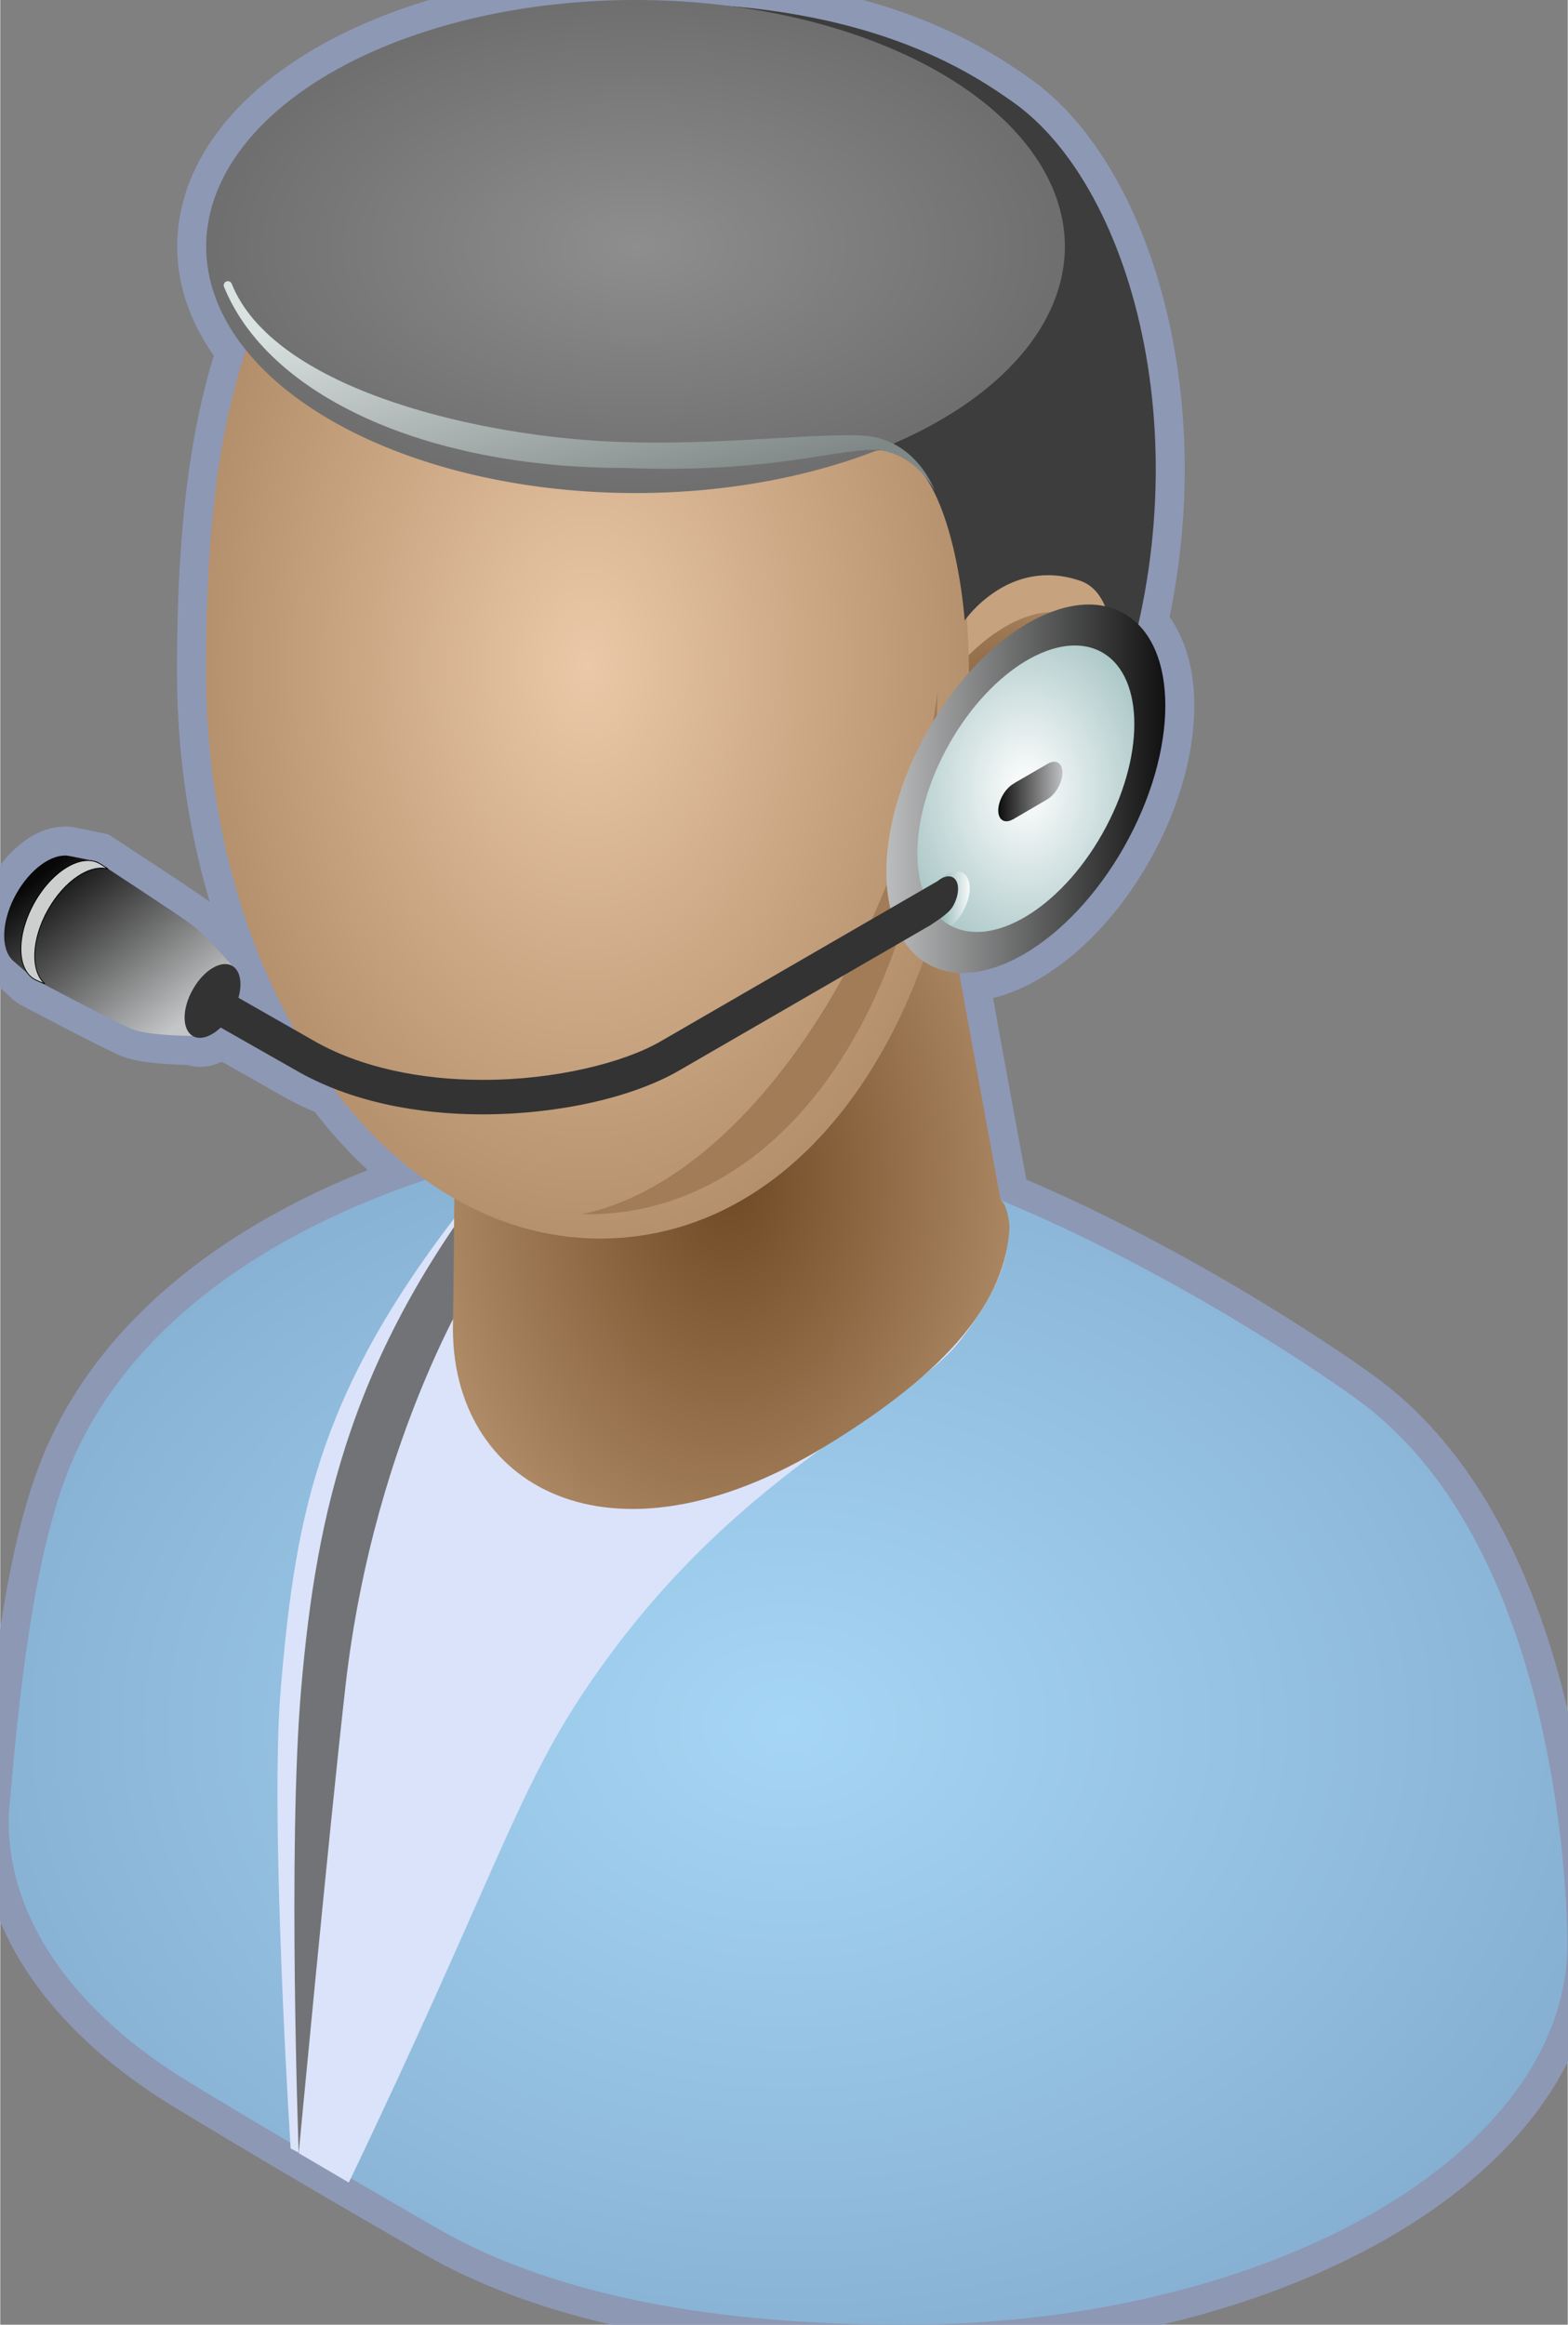 <svg xmlns="http://www.w3.org/2000/svg" xmlns:xlink="http://www.w3.org/1999/xlink" version="1.1" width="0.562" height="0.833" viewBox="0 0 40.468 60.002">
  <rect x="0" y="0" width="40.468" height="60.002" fill="#808080" stroke="none"/>
  <title><![CDATA[User 5 Right]]></title>
  <g transform=" scale(1) ">
    <path xmlns="http://www.w3.org/2000/svg" d="  M0.221,46.836 C0.22,46.891 0.217,46.949 0.217,47.004 C0.217,49.614 1.99,51.986 4.883,53.746 C6.817,54.924 9.311,56.383 11.289,57.518 C14.389,59.301 18.594,60.002 23.329,60.002 C32.79,60.002 40.46,55.6 40.46,50.168 C40.46,49.88 40.468,40.089 35.058,36.141 C33.916,35.307 30.083,32.743 25.828,30.98 C25.587,29.707 25.088,26.986 24.752,25.107 C26.115,25.173 27.859,23.899 29.017,21.854 C30.299,19.589 30.417,17.168 29.378,16.123 C30.708,10.274 28.946,4.606 26.143,2.632 C25.198,1.968 23.081,0.539 18.932,0.17 C18.119,0.061 17.273,0.002 16.402,0.002 C10.28,0.002 5.318,2.85 5.318,6.363 C5.318,7.32 5.689,8.227 6.348,9.041 C5.557,11.365 5.312,14.194 5.312,17.322 C5.312,20.841 6.178,24.064 7.614,26.589 L6.15,25.754 C6.255,25.387 6.202,25.055 5.992,24.931 C5.992,24.931 5.319,24.14 4.891,23.83 C4.474,23.528 2.503,22.242 2.503,22.242 C2.503,22.242 1.807,22.093 1.729,22.086 C1.314,22.046 0.775,22.433 0.418,23.062 C0.032,23.747 0.001,24.475 0.318,24.785 L0.724,25.139 C0.769,25.193 0.82,25.239 0.879,25.274 C0.879,25.274 2.932,26.363 3.405,26.561 C3.827,26.737 4.969,26.739 4.969,26.739 C5.163,26.854 5.441,26.756 5.687,26.521 C6.348,26.896 7.588,27.6 7.588,27.6 C7.908,27.788 8.245,27.945 8.592,28.084 C9.302,29.027 10.105,29.831 10.982,30.454 C7.003,31.776 3.216,34.211 1.731,38.027 C0.85,40.29 0.472,43.811 0.221,46.836 Z" style="stroke-width: 1.5; stroke: #8d98b5; stroke-dasharray: none; stroke-linecap: butt; stroke-linejoin: miter; fill: none; "/>
    <defs xmlns="http://www.w3.org/2000/svg">
      <radialGradient id="grad5604" cx="50%" cy="50%" r="100%">
        <stop offset="0%" stop-color="#a6d6f5" stop-opacity="1"/>
        <stop offset="100%" stop-color="#6c90b4" stop-opacity="1"/>
      </radialGradient>
    </defs>
    <path xmlns="http://www.w3.org/2000/svg" d="  M40.459,50.167 C40.459,49.879 40.467,40.088 35.057,36.14 C33.29,34.849 25.084,29.412 18.834,29.223 C13.372,29.057 4.245,31.561 1.73,38.026 C0.85,40.291 0.472,43.811 0.22,46.836 C0.219,46.891 0.217,46.949 0.217,47.004 C0.217,49.614 1.99,51.986 4.882,53.746 C6.817,54.924 9.31,56.383 11.288,57.518 C14.388,59.301 18.593,60.002 23.328,60.002 C32.789,60.001 40.459,55.599 40.459,50.167 Z" style="fill-rule: evenodd; fill: url(#grad5604); "/>
    <path xmlns="http://www.w3.org/2000/svg" d="  M8.999,56.333 C12.597,48.816 13.3,46.365 14.95,43.846 C18.799,37.973 23.372,36.416 24.788,34.593 C26.819,31.982 26.085,30.595 24.293,29.912 C22.71,29.308 20.198,28.967 17.498,29.506 C14.573,30.091 10.57,33.059 9.44,35.828 C8.456,38.241 7.634,54.626 7.506,53.257 C7.706,55.4 7.706,55.574 7.706,55.574 L8.999,56.333 Z" style="fill-rule: evenodd; fill: #dae3f9; "/>
    <path xmlns="http://www.w3.org/2000/svg" d="  M11.921,32.667 C11.921,32.667 9.548,34.172 8.334,43.688 C7.846,47.506 7.699,55.559 7.699,55.559 L7.497,55.452 C7.497,55.452 6.952,46.943 7.241,43.581 C7.636,38.972 8.232,35.8 12.211,30.818 L11.921,32.667 Z" style="fill-rule: evenodd; fill: #dae3f9; "/>
    <path xmlns="http://www.w3.org/2000/svg" d="  M12.447,32.693 C12.447,32.693 9.667,36.885 8.912,43.524 C8.479,47.347 7.705,55.574 7.705,55.574 C7.705,55.574 7.417,47.687 7.767,43.606 C8.162,38.998 9.074,34.84 13.055,29.858 L12.447,32.693 Z" style="fill-rule: evenodd; fill: #727376; "/>
    <defs xmlns="http://www.w3.org/2000/svg">
      <radialGradient id="grad5605" cx="50%" cy="50%" r="100%">
        <stop offset="0%" stop-color="#6f4923" stop-opacity="1"/>
        <stop offset="100%" stop-color="#e5c2a0" stop-opacity="1"/>
      </radialGradient>
    </defs>
    <path xmlns="http://www.w3.org/2000/svg" d="  M26.057,31.652 C25.996,31.047 25.828,30.98 25.828,30.98 C25.828,30.98 24.451,23.508 24.415,23.15 C24.181,20.863 22.396,20.123 18.619,20.123 C14.843,20.123 11.782,21.881 11.782,24.048 C11.782,24.479 11.704,33.434 11.688,34.158 C11.596,38.318 15.695,40.76 21.347,37.3 C24.444,35.405 25.97,33.603 26.057,31.652 Z" style="fill-rule: evenodd; fill: url(#grad5605); "/>
    <path xmlns="http://www.w3.org/2000/svg" d="  M27.904,14.917 C26.807,14.271 25.024,15.327 23.921,17.276 C22.819,19.224 22.812,21.327 23.909,21.973 C25.006,22.619 26.788,21.562 27.892,19.614 C28.994,17.666 29,15.562 27.904,14.917 Z" style="fill-rule: evenodd; fill: #c6a27e; "/>
    <defs xmlns="http://www.w3.org/2000/svg">
      <radialGradient id="grad5606" cx="50%" cy="50%" r="100%">
        <stop offset="0%" stop-color="#6f4923" stop-opacity="1"/>
        <stop offset="100%" stop-color="#e5c2a0" stop-opacity="1"/>
      </radialGradient>
    </defs>
    <path xmlns="http://www.w3.org/2000/svg" d="  M27.904,15.987 C26.807,15.341 25.024,16.397 23.921,18.346 C22.819,20.294 22.812,22.397 23.909,23.043 C25.006,23.689 26.788,22.633 27.892,20.684 C28.994,18.735 29,16.633 27.904,15.987 Z" style="fill-rule: evenodd; fill: url(#grad5606); "/>
    <defs xmlns="http://www.w3.org/2000/svg">
      <radialGradient id="grad5607" cx="50%" cy="50%" r="100%">
        <stop offset="0%" stop-color="#ebc8a7" stop-opacity="1"/>
        <stop offset="100%" stop-color="#805a34" stop-opacity="1"/>
      </radialGradient>
    </defs>
    <path xmlns="http://www.w3.org/2000/svg" d="  M25.011,17.605 C25.011,25.694 21.1,31.968 15.483,31.968 C9.865,31.968 5.311,25.41 5.311,17.321 C5.311,9.232 6.929,3.118 15.483,2.675 C21.093,2.384 25.011,9.516 25.011,17.605 Z" style="fill-rule: evenodd; fill: url(#grad5607); "/>
    <path xmlns="http://www.w3.org/2000/svg" d="  M15.017,31.338 C15.06,31.339 15.103,31.343 15.146,31.343 C20.444,31.343 24.143,25.466 24.195,17.86 C23.463,23.764 19.486,30.41 15.017,31.338 Z" style="fill-rule: evenodd; fill: #a17c57; "/>
    <path xmlns="http://www.w3.org/2000/svg" d="  M27.885,14.992 C29.098,15.409 28.73,18.055 28.7,18.404 C31.152,11.809 29.31,4.862 26.142,2.632 C25.105,1.902 22.661,0.246 17.654,0.089 C22.622,2.632 23.69,11.01 22.576,11.636 C24.574,11.287 24.899,16.015 24.899,16.015 C24.899,16.015 26.031,14.355 27.885,14.992 Z" style="fill-rule: evenodd; fill: #3d3d3d; "/>
    <defs xmlns="http://www.w3.org/2000/svg">
      <radialGradient id="grad5608" cx="50%" cy="50%" r="100%">
        <stop offset="0%" stop-color="#8e8e8e" stop-opacity="1"/>
        <stop offset="100%" stop-color="#4f4f4f" stop-opacity="1"/>
      </radialGradient>
    </defs>
    <path xmlns="http://www.w3.org/2000/svg" d="  M27.485,6.363 A11.084,6.363 180 1,1 16.401,0 A11.084,6.363 180 0,1 27.485,6.363 Z" style="fill-rule: evenodd; fill: url(#grad5608); "/>
    <defs xmlns="http://www.w3.org/2000/svg" xmlns:xlink="http://www.w3.org/1999/xlink">
      <linearGradient id="grad5609">
        <stop offset="0%" stop-color="#7f8787" stop-opacity="1"/>
        <stop offset="100%" stop-color="#dae1e1" stop-opacity="1"/>
      </linearGradient>
      <linearGradient xlink:href="#grad5609" id="grad5610" x1="0" y1="0" x2="0" y2="1" gradientTransform="rotate(135 .5 .5)" gradientUnits="objectBoundingBox">
  </linearGradient>
    </defs>
    <path xmlns="http://www.w3.org/2000/svg" d="  M24.125,12.662 C24.121,12.662 23.552,11.524 22.366,11.614 C21.181,11.704 19.508,12.209 16.128,12.079 C10.924,12.075 6.908,10.186 5.777,7.404 C5.755,7.349 5.782,7.288 5.836,7.265 C5.89,7.244 5.953,7.27 5.975,7.324 C7.037,9.97 12.025,11.187 15.544,11.386 C18.231,11.538 20.857,11.177 22.25,11.242 C23.644,11.308 24.125,12.662 24.125,12.662 Z" style="fill-rule: evenodd; fill: url(#grad5610); "/>
    <defs xmlns="http://www.w3.org/2000/svg" xmlns:xlink="http://www.w3.org/1999/xlink">
      <linearGradient id="grad5611">
        <stop offset="0%" stop-color="#080808" stop-opacity="1"/>
        <stop offset="100%" stop-color="#c4c5c6" stop-opacity="1"/>
      </linearGradient>
      <linearGradient xlink:href="#grad5611" id="grad5612" x1="0" y1="0" x2="0" y2="1" gradientTransform="rotate(315 .5 .5)" gradientUnits="objectBoundingBox">
  </linearGradient>
    </defs>
    <path xmlns="http://www.w3.org/2000/svg" d="  M4.89,23.829 C4.473,23.527 2.502,22.241 2.502,22.241 C2.502,22.241 1.806,22.093 1.728,22.085 C1.313,22.046 0.775,22.433 0.418,23.061 C0.031,23.746 0,24.474 0.317,24.785 L0.878,25.273 C0.878,25.273 2.931,26.363 3.404,26.56 C3.826,26.736 4.968,26.738 4.968,26.738 L5.99,24.931 C5.991,24.931 5.317,24.14 4.89,23.829 Z" style="fill-rule: evenodd; fill: url(#grad5612); "/>
    <g xmlns="http://www.w3.org/2000/svg" id="Layer1161">
      <path d="  M1.238,23.477 C1.659,22.733 2.314,22.302 2.779,22.427 C2.751,22.402 2.599,22.311 2.568,22.291 C2.104,22.019 1.351,22.465 0.884,23.289 C0.418,24.113 0.415,25.002 0.879,25.274 C0.924,25.3 1.1,25.377 1.149,25.39 C0.777,25.06 0.803,24.244 1.238,23.477 Z" style="stroke-width: 0.02; stroke-linecap: butt; stroke-linejoin: miter; fill-rule: evenodd; fill: #cdcfcf; "/>
      <path d="  M1.238,23.477 C1.659,22.733 2.314,22.302 2.779,22.427 C2.751,22.402 2.599,22.311 2.568,22.291 C2.104,22.019 1.351,22.465 0.884,23.289 C0.418,24.113 0.415,25.002 0.879,25.274 C0.924,25.3 1.1,25.377 1.149,25.39 C0.777,25.06 0.803,24.244 1.238,23.477 Z" style="stroke-width: 0.02; stroke: #000000; stroke-dasharray: none; stroke-linecap: butt; stroke-linejoin: miter; fill: none; "/>
    </g>
    <path xmlns="http://www.w3.org/2000/svg" d="  M5.991,24.931 C5.71,24.767 5.254,25.037 4.973,25.536 C4.689,26.035 4.688,26.574 4.969,26.739 C5.249,26.904 5.705,26.634 5.988,26.135 C6.271,25.636 6.273,25.097 5.991,24.931 Z" style="fill-rule: evenodd; fill: #333333; "/>
    <defs xmlns="http://www.w3.org/2000/svg" xmlns:xlink="http://www.w3.org/1999/xlink">
      <linearGradient id="grad5613">
        <stop offset="0%" stop-color="#080808" stop-opacity="1"/>
        <stop offset="100%" stop-color="#c4c5c6" stop-opacity="1"/>
      </linearGradient>
      <linearGradient xlink:href="#grad5613" id="grad5614" x1="0" y1="0" x2="0" y2="1" gradientTransform="rotate(90 .5 .5)" gradientUnits="objectBoundingBox">
  </linearGradient>
    </defs>
    <path xmlns="http://www.w3.org/2000/svg" d="  M29.032,15.846 C27.629,15.02 25.35,16.371 23.939,18.863 C22.529,21.354 22.522,24.043 23.924,24.869 C25.326,25.695 27.606,24.344 29.017,21.854 C30.427,19.36 30.433,16.672 29.032,15.846 Z" style="fill-rule: evenodd; fill: url(#grad5614); "/>
    <defs xmlns="http://www.w3.org/2000/svg">
      <radialGradient id="grad5615" cx="50%" cy="50%" r="100%">
        <stop offset="0%" stop-color="#ffffff" stop-opacity="1"/>
        <stop offset="100%" stop-color="#669999" stop-opacity="1"/>
      </radialGradient>
    </defs>
    <path xmlns="http://www.w3.org/2000/svg" d="  M28.465,16.849 C27.374,16.207 25.601,17.257 24.503,19.195 C23.406,21.132 23.401,23.224 24.492,23.866 C25.582,24.509 27.355,23.459 28.452,21.52 C29.549,19.582 29.555,17.491 28.465,16.849 Z" style="fill-rule: evenodd; fill: url(#grad5615); "/>
    <defs xmlns="http://www.w3.org/2000/svg">
      <linearGradient id="grad5616">
        <stop offset="0%" stop-color="#080808" stop-opacity="1"/>
        <stop offset="100%" stop-color="#c4c5c6" stop-opacity="1"/>
      </linearGradient>
    </defs>
    <path xmlns="http://www.w3.org/2000/svg" d="  M27.311,19.687 C27.238,19.645 27.145,19.656 27.052,19.708 L27.052,19.707 L27.045,19.711 C27.04,19.714 27.034,19.717 27.029,19.721 L26.191,20.207 L26.19,20.212 C26.08,20.267 25.965,20.376 25.88,20.526 C25.728,20.794 25.727,21.084 25.877,21.172 C25.951,21.216 26.046,21.203 26.142,21.149 L26.142,21.151 L27.033,20.631 L27.033,20.63 C27.133,20.57 27.233,20.468 27.308,20.332 C27.46,20.065 27.461,19.775 27.311,19.687 Z" style="fill-rule: evenodd; fill: url(#grad5616); "/>
    <defs xmlns="http://www.w3.org/2000/svg" xmlns:xlink="http://www.w3.org/1999/xlink">
      <linearGradient id="grad5617">
        <stop offset="0%" stop-color="#ffffff" stop-opacity="1"/>
        <stop offset="100%" stop-color="#669999" stop-opacity="1"/>
      </linearGradient>
      <linearGradient xlink:href="#grad5617" id="grad5618" x1="0" y1="0" x2="0" y2="1" gradientTransform="rotate(90 .5 .5)" gradientUnits="objectBoundingBox">
  </linearGradient>
    </defs>
    <path xmlns="http://www.w3.org/2000/svg" d="  M24.854,22.531 C24.619,22.393 24.238,22.619 24.003,23.034 C23.969,23.094 23.942,23.154 23.918,23.214 C24.053,23.493 24.242,23.719 24.492,23.866 C24.512,23.878 24.535,23.885 24.556,23.896 C24.665,23.804 24.767,23.681 24.851,23.533 C25.087,23.118 25.087,22.669 24.854,22.531 Z" style="fill-rule: evenodd; fill: url(#grad5618); "/>
    <path xmlns="http://www.w3.org/2000/svg" d="  M24.599,22.649 C24.49,22.585 24.337,22.627 24.197,22.743 L17.056,26.874 C16.099,27.432 14.309,27.876 12.456,27.872 C10.894,27.873 9.282,27.564 8.034,26.828 L5.733,25.516 C5.73,25.515 5.729,25.511 5.727,25.51 C5.606,25.439 5.408,25.555 5.286,25.771 C5.164,25.988 5.164,26.22 5.284,26.291 C5.292,26.296 7.587,27.599 7.587,27.599 C9.024,28.443 10.78,28.762 12.455,28.763 C14.45,28.759 16.329,28.316 17.502,27.645 L24.008,23.883 C24.299,23.693 24.515,23.536 24.596,23.391 C24.771,23.084 24.772,22.751 24.599,22.649 Z" style="fill-rule: evenodd; fill: #333333; "/>
    <!--converted by libvisio2svg-->
  </g>
</svg>
